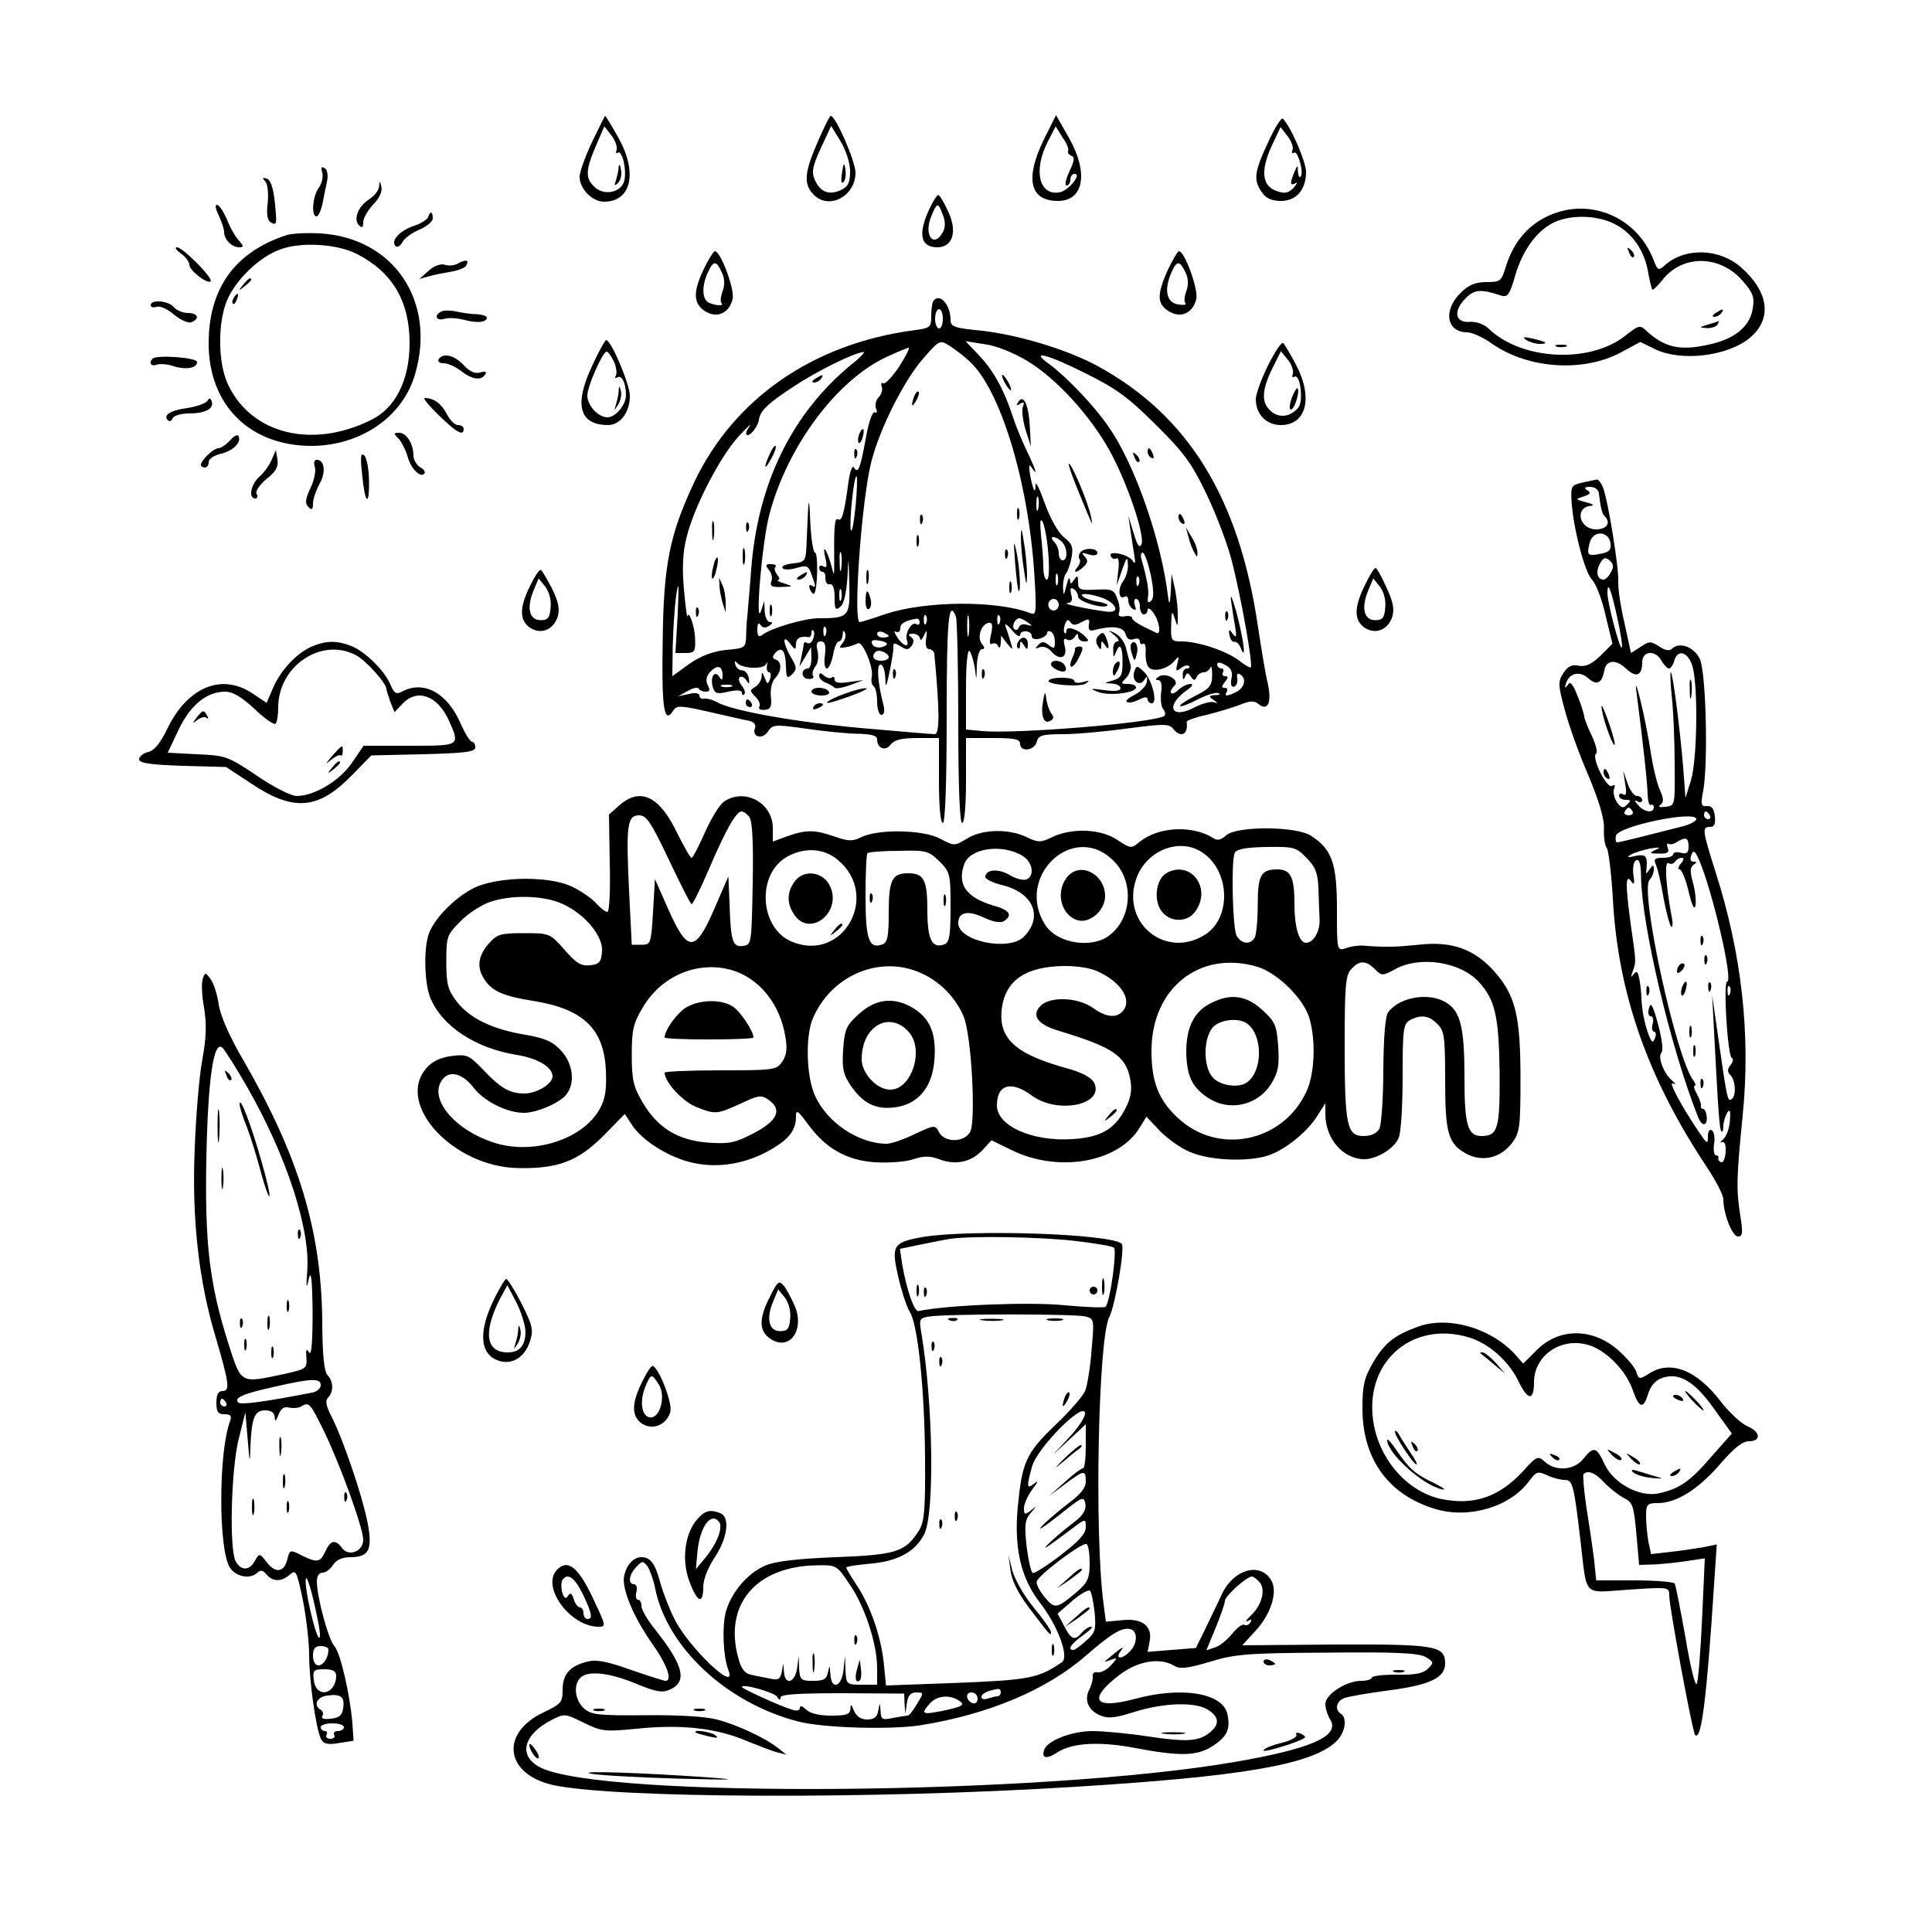 <?xml version="1.0" standalone="no"?>
<!DOCTYPE svg PUBLIC "-//W3C//DTD SVG 20010904//EN"
 "http://www.w3.org/TR/2001/REC-SVG-20010904/DTD/svg10.dtd">
<svg version="1.0" xmlns="http://www.w3.org/2000/svg"
 width="500pt" height="500pt" viewBox="0 0 500 500"
 preserveAspectRatio="xMidYMid meet">

<g transform="translate(0,500) scale(0.1,-0.1)"
fill="#000000" stroke="none">
<path d="M1532 4632 c-18 -38 -32 -78 -32 -89 0 -32 33 -65 63 -65 72 0 88 77
36 168 -17 30 -31 54 -33 54 -1 0 -16 -31 -34 -68z m64 -19 c-3 -8 -2 -12 3
-8 12 7 24 -49 16 -75 -9 -28 -51 -37 -75 -15 -26 23 -25 44 2 107 l22 51 18
-23 c10 -13 16 -30 14 -37z"/>
<path d="M1601 4568 c0 -9 -4 -25 -7 -35 -5 -14 -4 -15 5 -7 7 7 11 22 8 35
-2 13 -5 16 -6 7z"/>
<path d="M2118 4637 c-37 -84 -39 -114 -12 -141 39 -40 108 -4 108 57 0 29
-51 147 -64 147 -3 0 -17 -29 -32 -63z m82 -80 c0 -30 -5 -40 -24 -49 -31 -14
-53 -5 -67 26 -9 20 -7 34 15 82 l27 58 24 -39 c14 -23 25 -56 25 -78z"/>
<path d="M2179 4552 c-3 -20 -2 -29 4 -23 5 5 7 19 5 32 -3 20 -5 19 -9 -9z"/>
<path d="M2701 4638 c-49 -101 -36 -158 37 -158 67 0 80 73 28 164 l-33 58
-32 -64z m63 -29 c-2 -4 2 -9 8 -12 10 -3 9 -12 -4 -40 -10 -21 -13 -37 -8
-37 6 0 10 7 10 15 0 8 5 15 11 15 20 0 -17 -45 -40 -48 -52 -8 -67 57 -30
130 l21 41 18 -29 c11 -15 17 -31 14 -35z"/>
<path d="M3282 4632 c-36 -77 -39 -98 -16 -130 10 -15 25 -22 49 -22 40 0 65
29 65 75 0 26 -38 115 -60 138 -3 4 -21 -23 -38 -61z m63 -20 c-3 -7 -1 -11 4
-7 10 6 26 -53 17 -62 -3 -4 -6 2 -7 13 0 18 -1 18 -9 -1 -12 -29 -12 -37 3
-29 6 4 4 -1 -5 -12 -14 -14 -23 -16 -45 -8 -37 13 -41 53 -12 116 l23 49 18
-23 c10 -13 16 -29 13 -36z"/>
<path d="M834 4553 c3 -10 -1 -28 -9 -39 -16 -21 -20 -74 -6 -74 5 0 11 14 15
30 3 17 9 43 12 59 4 17 1 32 -6 36 -9 5 -10 2 -6 -12z"/>
<path d="M686 4531 c7 -7 9 -31 7 -55 -4 -28 -1 -46 7 -51 17 -10 17 -6 11 54
-4 36 -11 56 -21 59 -11 3 -12 2 -4 -7z"/>
<path d="M981 4518 c0 -10 -12 -25 -26 -34 -29 -19 -41 -52 -26 -67 8 -8 11
-6 11 8 0 10 12 31 26 46 16 16 24 34 21 46 -4 16 -5 16 -6 1z"/>
<path d="M2401 4450 c-25 -59 -17 -90 25 -90 39 0 52 40 29 90 -10 23 -22 43
-26 45 -3 3 -16 -18 -28 -45z m39 -6 c7 -17 7 -32 0 -45 -24 -43 -50 -7 -30
41 15 37 18 37 30 4z"/>
<path d="M566 4443 c7 -16 14 -35 14 -43 0 -20 20 -40 39 -40 12 0 12 3 -1 18
-9 9 -23 34 -31 55 -9 20 -20 37 -26 37 -5 0 -3 -12 5 -27z"/>
<path d="M4002 4439 c-51 -25 -85 -68 -104 -126 -12 -41 -15 -43 -51 -43 -29
0 -46 -7 -68 -29 -45 -45 -35 -101 18 -101 12 0 42 -13 65 -30 94 -65 236 -74
333 -22 l50 27 37 -18 c68 -34 190 -19 247 29 58 49 49 118 -23 182 -57 50
-146 52 -198 5 -16 -14 -18 -13 -28 13 -44 115 -170 166 -278 113z m177 -19
c46 -23 78 -70 87 -128 4 -23 9 -42 11 -42 2 0 16 13 29 30 53 62 147 59 204
-7 27 -31 31 -42 26 -72 -7 -44 -43 -75 -102 -90 -80 -20 -122 -13 -170 30
-20 19 -21 19 -58 -10 -91 -72 -267 -64 -353 18 -12 12 -32 19 -49 18 -38 -3
-44 27 -12 60 23 24 39 26 93 8 17 -5 22 2 37 54 20 67 58 117 103 137 44 19
110 17 154 -6z"/>
<path d="M4216 4347 c3 -10 9 -15 12 -12 3 3 0 11 -7 18 -10 9 -11 8 -5 -6z"/>
<path d="M4440 4190 c-9 -6 -10 -10 -3 -10 6 0 15 5 18 10 8 12 4 12 -15 0z"/>
<path d="M4420 4160 c-23 -7 -23 -8 -3 -9 12 -1 25 4 28 9 3 6 5 10 3 9 -2 -1
-14 -5 -28 -9z"/>
<path d="M3950 4120 c8 -5 24 -10 34 -10 26 0 18 6 -19 14 -22 5 -26 4 -15 -4z"/>
<path d="M4028 4103 c6 -2 18 -2 25 0 6 3 1 5 -13 5 -14 0 -19 -2 -12 -5z"/>
<path d="M1108 4438 c-2 -6 -19 -17 -38 -23 -36 -12 -60 -39 -46 -52 4 -4 12
0 18 11 5 10 25 24 44 32 19 8 34 21 34 29 0 18 -7 20 -12 3z"/>
<path d="M740 4391 c-133 -44 -200 -138 -200 -280 0 -160 107 -265 267 -265
127 1 235 75 267 185 56 189 -55 354 -246 365 -35 2 -74 0 -88 -5z m185 -49
c91 -47 135 -122 135 -230 0 -95 -36 -168 -100 -199 -151 -75 -308 -37 -369
90 -28 57 -28 165 -2 223 24 53 83 109 135 128 54 21 150 15 201 -12z"/>
<path d="M629 4263 c-13 -16 -12 -17 4 -4 9 7 17 15 17 17 0 8 -8 3 -21 -13z"/>
<path d="M605 4229 c-4 -6 -5 -12 -2 -15 2 -3 7 2 10 11 7 17 1 20 -8 4z"/>
<path d="M468 4344 c12 -8 22 -22 22 -29 0 -15 47 -51 55 -43 8 7 -72 88 -87
88 -7 0 -2 -7 10 -16z"/>
<path d="M1822 4305 c-29 -60 -28 -90 2 -110 31 -20 63 -6 72 31 6 25 -31 124
-46 124 -3 0 -16 -20 -28 -45z m46 -10 c8 -16 8 -33 2 -49 -5 -13 -6 -27 -3
-30 8 -8 -11 -8 -31 0 -19 7 -21 43 -4 79 14 31 22 32 36 0z"/>
<path d="M3022 4301 c-28 -63 -28 -87 2 -106 31 -20 63 -6 72 31 6 24 -30 124
-45 124 -3 0 -16 -22 -29 -49z m46 -6 c8 -16 8 -33 2 -49 -5 -13 -6 -27 -2
-31 4 -4 -4 -5 -18 -3 -30 4 -38 35 -20 79 15 36 23 36 38 4z"/>
<path d="M1187 4319 c-9 -6 -26 -8 -36 -4 -11 3 -28 -3 -42 -16 l-24 -21 25 7
c14 4 40 9 58 12 18 3 35 10 38 15 9 14 1 18 -19 7z"/>
<path d="M2417 4223 c-4 -3 -7 -21 -7 -39 0 -32 -2 -33 -47 -39 -259 -35 -462
-176 -565 -390 -65 -138 -81 -215 -83 -418 -3 -173 4 -214 28 -175 9 13 19 12
91 -4 44 -10 91 -21 103 -23 14 -3 20 -10 17 -19 -9 -23 18 -31 33 -10 12 19
17 20 100 8 49 -7 109 -13 136 -13 34 -1 47 -5 47 -15 0 -23 22 -31 35 -13 9
12 28 17 69 17 l56 0 0 -110 c0 -67 4 -110 10 -110 6 0 10 98 10 275 0 249 5
308 24 259 3 -9 6 -132 6 -275 0 -166 4 -259 10 -259 6 0 10 43 10 110 l0 110
70 0 c56 0 70 -3 70 -15 0 -22 37 -18 43 5 4 17 14 20 69 20 34 0 110 7 168
15 91 12 106 12 116 -1 20 -25 40 -15 35 18 0 3 23 12 52 18 29 7 67 19 86 26
26 11 37 11 48 2 24 -20 35 4 24 53 -6 24 -17 92 -26 151 -49 330 -180 543
-415 671 -79 43 -209 82 -307 92 -63 6 -73 10 -73 27 0 38 -26 69 -43 51z m23
-48 c0 -14 -4 -25 -10 -25 -5 0 -10 11 -10 25 0 14 5 25 10 25 6 0 10 -11 10
-25z m68 -109 c81 -73 154 -313 169 -555 6 -95 5 -104 -10 -98 -88 34 -272 32
-375 -2 -34 -12 -64 -21 -67 -21 -18 0 5 318 30 415 22 87 86 213 135 268 42
48 42 48 69 31 14 -9 36 -26 49 -38z m152 -1 c74 -45 160 -139 211 -230 45
-81 93 -221 83 -244 -5 -11 -11 -2 -20 29 l-14 45 6 -40 c3 -22 8 -51 10 -65
3 -18 2 -21 -5 -11 -11 17 -66 28 -56 11 3 -6 10 -8 15 -5 5 3 7 -12 4 -32
l-4 -38 14 40 c12 34 14 36 15 14 1 -14 -5 -34 -13 -44 -14 -20 -11 -49 5 -39
5 3 9 -2 9 -10 0 -8 5 -18 12 -22 8 -5 9 -2 5 9 -3 10 -2 17 3 17 6 0 10 -9
10 -20 0 -11 5 -20 10 -20 6 0 10 5 10 12 0 6 7 3 15 -8 15 -20 21 -58 8 -52
-49 23 -63 32 -63 39 0 4 -9 6 -19 4 -13 -2 -18 1 -15 9 3 7 1 24 -5 38 -8 22
-14 24 -55 22 -41 -2 -46 0 -46 19 0 18 -2 19 -10 7 -9 -13 -10 -13 -11 0 -1
8 -5 2 -9 -15 -7 -28 -8 -29 -9 -4 0 14 3 29 8 35 4 5 11 23 14 41 5 26 2 36
-19 52 -15 12 -35 47 -50 88 -13 37 -24 59 -24 49 0 -27 -6 -17 -14 24 -4 25
-3 31 4 20 17 -26 11 -6 -14 46 -13 27 -29 67 -36 89 -21 65 -50 118 -87 156
l-34 36 51 -8 c29 -4 76 -23 110 -44z m-333 -14 c-18 -26 -36 -46 -41 -43 -5
3 -7 -1 -4 -9 3 -8 -1 -20 -8 -27 -7 -7 -10 -20 -7 -29 4 -9 2 -14 -3 -10 -6
3 -16 -25 -23 -66 -15 -81 -20 -94 -31 -77 -4 7 -10 -9 -14 -36 -11 -83 -17
-104 -27 -98 -9 5 -11 -18 -10 -106 0 -43 0 -44 -8 -12 -5 18 -12 36 -16 40
-3 4 -3 -6 1 -22 5 -21 4 -27 -5 -22 -6 4 -11 2 -11 -3 0 -6 4 -11 9 -11 5 0
8 -8 7 -17 0 -10 5 -17 12 -15 8 1 12 -11 12 -34 0 -31 2 -35 15 -24 9 7 15
35 18 73 3 61 3 61 5 -14 2 -85 -1 -89 -79 -89 -37 0 -125 -26 -146 -43 -10
-7 -13 -3 -13 14 0 15 3 19 8 12 5 -8 13 -9 22 -3 10 7 11 10 3 10 -7 0 -13
12 -14 28 l-1 27 -8 -25 c-17 -51 2 177 21 248 46 176 174 348 303 408 28 13
54 24 58 24 3 0 -8 -22 -25 -49z m-122 7 c-155 -127 -244 -308 -261 -532 -3
-44 -8 -94 -9 -111 -2 -16 -4 -44 -4 -61 -1 -30 -3 -32 -52 -36 -35 -4 -64
-15 -95 -36 l-44 -32 1 78 c1 42 5 102 9 132 7 41 7 29 4 -47 l-6 -103 26 0
c23 0 26 4 25 33 0 33 -16 80 -20 62 -1 -5 -5 26 -9 70 -5 55 -3 97 7 135 19
78 86 207 134 260 23 25 36 37 29 27 -7 -9 -11 -20 -8 -22 7 -7 29 20 32 38 3
24 23 43 92 88 59 39 154 86 179 88 5 1 -8 -14 -30 -31z m606 -25 c77 -38 110
-62 180 -132 73 -72 94 -101 132 -181 25 -52 56 -133 67 -180 23 -92 53 -260
47 -267 -2 -2 -16 6 -31 18 -31 24 -105 49 -148 49 -27 0 -28 2 -27 43 1 36 2
38 9 17 8 -24 8 -24 8 5 1 17 -3 48 -7 70 l-9 40 -2 -45 c-2 -34 -4 -38 -7
-15 -17 145 -86 343 -153 439 -38 56 -110 131 -155 164 -53 38 -3 25 96 -25z
m-597 -345 c-4 -40 -9 -67 -12 -60 -5 17 8 145 15 139 2 -3 1 -38 -3 -79z
m473 -5 c-3 -10 -5 -4 -5 12 0 17 2 24 5 18 2 -7 2 -21 0 -30z m26 -115 c3
-40 2 -68 -4 -68 -5 0 -9 15 -9 34 0 18 -3 55 -6 82 -3 33 -2 44 4 34 5 -8 12
-45 15 -82z m35 30 c15 -15 16 -48 2 -48 -5 0 -10 8 -10 18 0 10 -5 23 -12 30
-7 7 -8 12 -2 12 6 0 15 -5 22 -12z m-571 -70 c-2 -13 -4 -5 -4 17 -1 22 1 32
4 23 2 -10 2 -28 0 -40z m801 -15 c8 -41 9 -60 1 -68 -8 -7 -10 -4 -8 10 3 18
-3 49 -17 98 -3 9 -1 17 3 17 5 0 14 -26 21 -57z m-241 -25 c-3 -7 -5 -2 -5
12 0 14 2 19 5 13 2 -7 2 -19 0 -25z m210 0 c-3 -8 -6 -5 -6 6 -1 11 2 17 5
13 3 -3 4 -12 1 -19z m-770 -40 c-3 -7 -5 -2 -5 12 0 14 2 19 5 13 2 -7 2 -19
0 -25z m613 8 c0 -13 67 -33 76 -23 3 3 -11 8 -31 11 -19 4 -35 11 -35 16 0 5
19 3 43 -4 43 -12 61 -43 22 -39 -48 6 -119 21 -103 22 11 1 15 7 10 23 -3 14
-2 19 6 14 7 -4 12 -13 12 -20z m-50 -21 c0 -8 -6 -15 -13 -15 -8 0 -14 7 -14
15 0 8 6 15 14 15 7 0 13 -7 13 -15z m-233 -77 c-2 -13 -4 -3 -4 22 0 25 2 35
4 23 2 -13 2 -33 0 -45z m-110 30 c-3 -8 -6 -5 -6 6 -1 11 2 17 5 13 3 -3 4
-12 1 -19z m190 0 c-3 -8 -6 -5 -6 6 -1 11 2 17 5 13 3 -3 4 -12 1 -19z m-207
1 c0 -5 -4 -8 -9 -4 -12 7 -30 -25 -24 -42 8 -21 -11 -15 -25 8 -8 12 -9 18
-3 14 6 -3 11 1 11 9 0 13 13 20 43 25 4 0 7 -4 7 -10z m280 0 c13 -9 13 -10
-2 -6 -9 3 -19 1 -21 -6 -2 -7 -8 -9 -12 -5 -8 7 2 28 13 28 4 0 14 -5 22 -11z
m139 1 c19 10 22 9 19 -7 -2 -12 2 -17 12 -14 49 13 78 9 83 -10 3 -12 11 -17
21 -13 9 3 16 1 16 -6 0 -6 4 -9 8 -6 5 3 8 -7 7 -22 -1 -15 2 -32 7 -38 11
-15 49 -6 67 15 12 14 13 14 8 -7 -5 -19 -3 -21 9 -11 8 6 17 9 21 5 3 -3 1
-6 -5 -6 -7 0 -12 -8 -11 -17 0 -13 2 -14 6 -4 5 11 7 11 15 0 7 -11 11 -11
15 -1 2 6 11 12 18 12 7 0 15 6 18 13 2 6 4 -2 4 -20 0 -27 -6 -35 -44 -54
-24 -12 -41 -24 -39 -26 2 -3 23 5 46 17 23 12 47 19 53 16 7 -2 3 -5 -8 -5
-17 -1 -18 -3 -5 -12 13 -9 13 -10 0 -6 -8 2 -30 -4 -49 -14 -61 -32 -76 5
-19 45 14 10 17 16 9 16 -8 0 -23 -7 -33 -17 -18 -16 -26 -5 -8 13 14 14 -23
35 -41 23 -9 -6 -10 -9 -2 -9 8 0 11 -12 8 -32 -2 -18 0 -38 6 -44 5 -7 6 -14
2 -17 -29 -18 -385 -47 -471 -39 l-42 4 0 106 c0 65 4 102 9 97 5 -6 11 -26
14 -45 4 -33 4 -33 5 8 1 23 7 42 13 42 8 0 8 4 0 14 -13 16 -2 50 17 54 10 2
12 -5 7 -29 -5 -20 -4 -29 3 -25 6 3 13 0 15 -6 3 -7 6 -4 7 7 l1 20 15 -20
c16 -19 16 -19 9 5 -4 14 -10 32 -13 40 -3 8 4 4 16 -10 12 -14 21 -20 22 -14
0 15 30 13 30 -2 0 -7 8 -10 20 -7 11 3 20 10 20 15 0 5 5 6 10 3 6 -3 10 -15
10 -27 0 -17 -2 -18 -15 -8 -13 10 -18 11 -28 1 -9 -10 -9 -11 4 -6 9 3 22 -1
29 -10 21 -25 43 -19 36 11 -5 18 -3 24 5 19 6 -4 15 -1 20 6 6 10 9 11 9 2 0
-7 7 -13 16 -13 13 0 13 2 2 13 -19 19 -48 28 -48 15 0 -6 -2 -9 -5 -6 -3 3
-2 13 1 22 5 13 9 14 14 6 6 -9 13 -9 29 0z m-662 -32 c-3 -8 -6 -5 -6 6 -1
11 2 17 5 13 3 -3 4 -12 1 -19z m-33 -12 c-3 -9 -10 -13 -15 -10 -5 3 -9 2 -9
-3 0 -4 -3 -19 -6 -33 l-5 -25 15 25 15 25 1 -27 c0 -16 -4 -28 -9 -28 -19 0
-18 -26 0 -27 11 -1 17 3 13 8 -3 5 0 16 6 24 7 8 9 26 6 40 -5 18 -2 25 8 25
11 0 14 -9 11 -35 -3 -19 -1 -35 5 -35 5 0 12 16 16 35 3 19 10 35 15 35 5 0
9 8 10 18 0 11 2 12 6 4 3 -7 0 -19 -7 -27 -10 -12 -8 -13 9 -10 12 2 25 7 31
10 12 8 42 -64 36 -87 -2 -10 0 -21 5 -24 5 -3 9 -21 9 -40 0 -19 5 -34 11
-34 7 0 9 9 6 23 -16 61 -19 107 -8 107 6 0 11 -15 12 -32 1 -30 2 -29 11 12
5 25 10 53 10 62 -1 15 2 16 19 5 16 -10 21 -9 29 3 6 9 5 17 -3 22 -8 5 -6 8
6 8 9 0 17 -6 18 -12 0 -7 5 -4 10 7 8 17 9 16 6 -7 -3 -17 0 -28 8 -28 6 0
12 -6 13 -12 14 -149 14 -208 1 -208 -8 0 -89 7 -181 15 -172 15 -341 45 -381
67 -12 7 -28 11 -34 10 -7 -2 -13 2 -13 8 0 6 -11 8 -27 4 l-28 -6 25 14 c14
8 27 10 28 6 2 -4 10 -8 18 -8 11 0 12 4 6 16 -6 12 -5 23 6 35 18 20 32 16
32 -9 0 -13 -2 -14 -9 -3 -12 18 -24 -3 -16 -28 5 -16 11 -18 40 -11 23 5 35
4 35 -3 0 -6 3 -7 6 -4 4 4 1 13 -6 22 -7 9 -10 19 -6 22 4 4 12 1 17 -7 8
-12 9 -11 7 5 -2 11 -10 20 -17 20 -8 0 -16 7 -18 15 -3 9 -1 11 4 5 13 -16
71 -18 76 -3 2 7 3 5 2 -4 -2 -10 1 -18 6 -18 4 0 5 -8 2 -17 -6 -15 -7 -15
-14 3 -6 16 -8 16 -8 2 -1 -9 -8 -21 -17 -26 -14 -8 -14 -10 1 -25 9 -9 14
-21 10 -26 -3 -6 3 -9 14 -8 15 1 19 8 16 34 -2 19 3 40 11 48 17 17 18 42 2
48 -10 4 -10 7 -1 18 17 17 26 5 27 -36 1 -30 3 -32 16 -20 13 13 12 19 -3 44
-21 36 -23 63 -2 35 13 -17 14 -17 15 -1 0 15 11 22 33 18 4 0 7 4 7 11 0 6 2
9 5 6 3 -3 3 -13 -1 -22z m196 8 c0 -2 -7 -4 -15 -4 -8 0 -15 4 -15 10 0 5 7
7 15 4 8 -4 15 -8 15 -10z m-5 -22 c-11 -11 -34 -10 -38 2 -4 9 3 11 19 8 14
-2 22 -7 19 -10z m5 -33 c0 -5 -9 -9 -20 -9 -19 0 -26 11 -14 23 8 8 34 -3 34
-14z m887 -55 c-3 -16 0 -23 7 -21 6 2 10 12 8 22 -2 10 1 14 7 10 17 -10 13
-33 -8 -45 -25 -13 -34 -13 -26 0 3 6 1 10 -6 10 -8 0 -8 4 1 15 9 11 9 15 1
15 -7 0 -9 5 -6 10 3 6 1 10 -4 10 -6 0 -11 5 -11 10 0 7 7 7 21 -1 15 -8 20
-18 16 -35z m-1294 -21 c-7 -2 -19 -2 -25 0 -7 3 -2 5 12 5 14 0 19 -2 13 -5z"/>
<path d="M2366 3975 c-9 -26 -7 -32 5 -12 6 10 9 21 6 23 -2 3 -7 -2 -11 -11z"/>
<path d="M2632 3670 c0 -14 2 -19 5 -12 2 6 2 18 0 25 -3 6 -5 1 -5 -13z"/>
<path d="M2381 3654 c0 -11 3 -14 6 -6 3 7 2 16 -1 19 -3 4 -6 -2 -5 -13z"/>
<path d="M2642 3610 c0 -19 3 -57 8 -85 6 -40 7 -43 8 -15 0 19 -3 58 -8 85
-6 40 -7 43 -8 15z"/>
<path d="M2372 3600 c0 -14 2 -19 5 -12 2 6 2 18 0 25 -3 6 -5 1 -5 -13z"/>
<path d="M2627 3545 c3 -38 7 -72 9 -74 7 -8 3 64 -6 104 -7 31 -7 24 -3 -30z"/>
<path d="M2601 3564 c0 -11 3 -14 6 -6 3 7 2 16 -1 19 -3 4 -6 -2 -5 -13z"/>
<path d="M2242 3505 c0 -16 2 -22 5 -12 2 9 2 23 0 30 -3 6 -5 -1 -5 -18z"/>
<path d="M2612 3480 c0 -14 2 -19 5 -12 2 6 2 18 0 25 -3 6 -5 1 -5 -13z"/>
<path d="M2240 3444 c0 -14 4 -23 9 -20 5 3 7 15 4 26 -7 28 -13 25 -13 -6z"/>
<path d="M2600 4010 c6 -11 13 -20 16 -20 2 0 0 9 -6 20 -6 11 -13 20 -16 20
-2 0 0 -9 6 -20z"/>
<path d="M2635 3959 c-6 -8 -4 -10 5 -4 10 6 12 4 7 -8 -3 -9 0 -35 7 -59 l14
-43 -3 53 c-3 56 -17 84 -30 61z"/>
<path d="M2787 3738 c42 -103 43 -106 36 -73 -7 34 -49 135 -57 135 -2 0 7
-28 21 -62z"/>
<path d="M2795 3569 c-4 -6 -4 -13 -1 -16 3 -3 1 -12 -5 -20 -15 -17 -2 -17
16 1 11 10 11 16 2 26 -10 10 -7 11 11 5 13 -4 22 -2 22 4 0 14 -37 14 -45 0z"/>
<path d="M2223 3875 c-3 -9 -3 -18 -1 -21 3 -3 8 4 11 16 6 23 -1 27 -10 5z"/>
<path d="M2211 3824 c0 -11 3 -14 6 -6 3 7 2 16 -1 19 -3 4 -6 -2 -5 -13z"/>
<path d="M2091 3675 c-1 -27 -3 -68 -4 -90 -2 -37 -4 -40 -35 -43 -18 -2 -30
-7 -27 -12 3 -5 19 -5 36 0 27 8 31 6 39 -16 12 -32 12 -37 0 -29 -6 3 -7 -1
-4 -10 4 -9 9 -14 11 -11 9 9 11 106 2 106 -4 0 -10 35 -12 78 -2 58 -4 65 -6
27z"/>
<path d="M1990 3525 c7 -8 10 -22 6 -30 -4 -12 2 -15 27 -14 30 1 31 1 7 9
-14 4 -21 8 -16 9 5 1 3 7 -3 14 -6 8 -8 17 -4 20 3 4 -2 7 -12 7 -14 0 -15
-3 -5 -15z"/>
<path d="M2070 3510 c-9 -6 -10 -10 -3 -10 6 0 15 5 18 10 8 12 4 12 -15 0z"/>
<path d="M1992 3420 c0 -14 2 -19 5 -12 2 6 2 18 0 25 -3 6 -5 1 -5 -13z"/>
<path d="M2110 4020 c-9 -6 -10 -10 -3 -10 6 0 15 5 18 10 8 12 4 12 -15 0z"/>
<path d="M1992 3825 c-17 -37 -14 -45 4 -12 9 16 14 31 11 33 -2 2 -9 -7 -15
-21z"/>
<path d="M1843 3625 c0 -22 2 -30 4 -17 2 12 2 30 0 40 -3 9 -5 -1 -4 -23z"/>
<path d="M1931 3634 c0 -11 3 -14 6 -6 3 7 2 16 -1 19 -3 4 -6 -2 -5 -13z"/>
<path d="M1922 3560 c0 -19 2 -27 5 -17 2 9 2 25 0 35 -3 9 -5 1 -5 -18z"/>
<path d="M1846 3534 c-4 -14 -5 -28 -3 -31 3 -2 8 8 11 23 4 14 5 28 3 31 -3
2 -8 -8 -11 -23z"/>
<path d="M1862 3485 c0 -11 4 -31 8 -45 l8 -25 0 25 c0 14 -3 34 -8 45 l-9 20
1 -20z"/>
<path d="M1801 3414 c0 -11 3 -14 6 -6 3 7 2 16 -1 19 -3 4 -6 -2 -5 -13z"/>
<path d="M2970 3831 c0 -6 4 -13 10 -16 6 -3 7 1 4 9 -7 18 -14 21 -14 7z"/>
<path d="M2936 3817 c3 -10 9 -15 12 -12 3 3 0 11 -7 18 -10 9 -11 8 -5 -6z"/>
<path d="M3050 3661 c0 -6 4 -13 10 -16 6 -3 7 1 4 9 -7 18 -14 21 -14 7z"/>
<path d="M3076 3610 c3 -14 10 -32 15 -40 7 -13 8 -13 8 0 0 8 -6 26 -15 40
l-15 25 7 -25z"/>
<path d="M3186 3445 c3 -22 8 -53 11 -70 4 -24 2 -27 -7 -15 -9 13 -11 12 -8
-4 2 -11 7 -18 13 -17 5 1 12 -6 16 -16 15 -38 8 20 -11 92 -11 39 -17 52 -14
30z"/>
<path d="M3171 3404 c0 -11 3 -14 6 -6 3 7 2 16 -1 19 -3 4 -6 -2 -5 -13z"/>
<path d="M2843 3355 c-7 -7 -8 -17 -2 -26 7 -12 9 -12 9 1 0 13 1 13 10 0 11
-17 12 -3 2 21 -6 13 -9 14 -19 4z"/>
<path d="M2884 3356 c11 -9 14 -16 8 -16 -7 0 -12 -10 -11 -22 0 -21 1 -21 8
-4 10 25 17 10 16 -33 0 -29 -5 -36 -25 -42 -24 -7 -24 -7 -2 -8 12 -1 22 -6
22 -12 0 -7 -15 -9 -42 -5 -36 5 -39 4 -18 -4 27 -12 100 -4 100 11 0 5 -9 9
-21 9 -19 0 -19 1 -4 16 8 9 13 24 11 33 -3 9 -8 28 -12 44 -3 15 -16 32 -28
38 -20 10 -20 10 -2 -5z"/>
<path d="M2635 3339 c-4 -6 -4 -13 -1 -16 3 -4 6 0 6 8 0 11 2 11 10 -1 8 -13
10 -12 10 3 0 19 -15 23 -25 6z"/>
<path d="M2927 3333 c-2 -5 -1 -17 3 -27 6 -19 7 -19 12 2 6 21 -6 40 -15 25z"/>
<path d="M2782 3321 c1 -3 -2 -14 -7 -24 -13 -30 2 -30 17 1 12 22 12 29 2 29
-7 0 -12 -3 -12 -6z"/>
<path d="M2720 3281 c0 -10 30 -24 37 -17 3 3 2 9 -2 15 -8 13 -35 15 -35 2z"/>
<path d="M2887 3283 c-4 -3 -7 -13 -7 -22 1 -13 3 -13 11 2 11 19 8 33 -4 20z"/>
<path d="M2936 3263 c-9 -23 12 -42 25 -23 8 12 9 11 7 -5 -2 -11 -17 -26 -33
-34 -16 -8 -24 -16 -18 -18 7 -3 21 1 32 7 14 7 21 7 21 0 0 -5 5 -10 11 -10
16 0 0 62 -21 82 -17 16 -19 16 -24 1z"/>
<path d="M2541 3254 c0 -11 3 -14 6 -6 3 7 2 16 -1 19 -3 4 -6 -2 -5 -13z"/>
<path d="M2714 3239 c-7 -11 80 -18 96 -8 11 8 10 9 -7 4 -13 -4 -23 -2 -23 3
0 10 -59 11 -66 1z"/>
<path d="M2699 3183 c-6 -37 3 -59 20 -48 8 4 9 11 2 18 -5 7 -11 23 -13 37
-3 23 -4 22 -9 -7z"/>
<path d="M2311 3254 c0 -11 3 -14 6 -6 3 7 2 16 -1 19 -3 4 -6 -2 -5 -13z"/>
<path d="M2120 3251 c0 -6 8 -15 18 -18 9 -4 19 -9 22 -13 3 -3 21 0 40 7 l35
13 -37 -5 c-26 -4 -38 -2 -38 6 0 7 -3 9 -7 6 -3 -4 -12 -2 -20 4 -9 9 -13 8
-13 0z"/>
<path d="M2100 3210 c0 -5 12 -10 26 -10 14 0 23 4 19 10 -3 6 -15 10 -26 10
-10 0 -19 -4 -19 -10z"/>
<path d="M2187 3205 c-43 -15 -65 -32 -27 -20 55 17 94 34 80 34 -8 0 -32 -6
-53 -14z"/>
<path d="M1930 3180 c0 -5 5 -10 11 -10 5 0 7 5 4 10 -3 6 -8 10 -11 10 -2 0
-4 -4 -4 -10z"/>
<path d="M2105 3170 c-3 -6 1 -7 9 -4 18 7 21 14 7 14 -6 0 -13 -4 -16 -10z"/>
<path d="M390 4210 c0 -5 7 -7 15 -4 8 3 28 -5 45 -20 17 -14 37 -23 45 -20
23 9 18 24 -9 24 -13 0 -29 7 -36 15 -14 17 -60 21 -60 5z"/>
<path d="M1143 4194 c-21 -9 -15 -26 7 -19 10 3 34 2 52 -3 33 -9 58 -6 58 6
0 4 -12 8 -27 9 -16 0 -39 4 -53 7 -14 3 -31 3 -37 0z"/>
<path d="M1531 4050 c-46 -99 -31 -150 43 -150 31 0 56 33 56 75 1 28 -48 144
-61 145 -3 0 -21 -32 -38 -70z m58 14 c6 -14 8 -30 5 -36 -4 -6 -2 -8 3 -5 12
8 23 -14 23 -46 0 -25 -27 -57 -48 -57 -24 0 -52 31 -52 56 0 25 40 114 50
114 4 0 12 -12 19 -26z"/>
<path d="M1601 3988 c0 -9 -4 -25 -7 -35 -5 -17 -5 -17 6 0 6 10 9 25 7 35 -4
15 -5 15 -6 0z"/>
<path d="M3282 4055 c-18 -36 -32 -76 -32 -88 0 -39 27 -67 65 -67 66 0 84 71
39 156 -14 27 -29 52 -33 56 -4 4 -21 -21 -39 -57z m64 -22 c-3 -8 -2 -11 4
-8 15 9 24 -63 10 -80 -20 -24 -50 -28 -71 -9 -25 22 -24 53 3 109 l23 46 18
-22 c10 -12 15 -29 13 -36z"/>
<path d="M3343 3970 c-6 -17 -7 -30 -2 -30 9 0 24 48 17 55 -2 2 -9 -9 -15
-25z"/>
<path d="M395 4072 c-11 -11 -4 -21 10 -16 8 3 27 2 42 -3 33 -11 63 -6 63 10
0 12 -104 19 -115 9z"/>
<path d="M1135 4070 c-3 -5 2 -10 13 -10 11 0 31 -9 45 -20 28 -22 52 -26 63
-9 4 7 0 9 -13 5 -13 -4 -27 2 -43 19 -24 26 -54 33 -65 15z"/>
<path d="M537 3963 c-4 -7 -28 -15 -52 -19 -45 -6 -64 -19 -50 -32 4 -4 10 -1
12 6 3 6 21 12 41 12 43 0 66 12 60 31 -3 9 -6 10 -11 2z"/>
<path d="M1136 3925 c45 -44 64 -55 64 -35 0 6 -7 10 -15 10 -8 0 -21 13 -29
29 -14 27 -34 41 -57 41 -5 0 11 -20 37 -45z"/>
<path d="M596 3861 c-11 -12 -24 -21 -31 -21 -12 0 -45 -31 -45 -43 0 -4 5 -7
10 -7 6 0 10 6 10 14 0 8 13 17 29 21 32 7 55 28 49 45 -2 7 -11 3 -22 -9z"/>
<path d="M1033 3863 c8 -10 18 -30 22 -45 8 -30 32 -55 43 -44 4 4 -1 12 -11
17 -9 6 -17 19 -17 30 0 30 -18 59 -37 59 -15 0 -15 -2 0 -17z"/>
<path d="M703 3810 c-6 -14 -20 -34 -32 -44 -22 -20 -29 -56 -10 -56 5 0 7 5
3 12 -4 6 7 22 25 38 25 19 32 32 29 51 l-4 24 -11 -25z"/>
<path d="M937 3774 c7 -77 19 -89 18 -19 0 30 -6 60 -12 66 -9 9 -11 -2 -6
-47z"/>
<path d="M815 3791 c3 -10 -2 -35 -12 -55 -13 -28 -14 -39 -5 -48 9 -9 12 -7
12 9 0 12 8 34 17 51 17 29 13 62 -7 62 -7 0 -9 -8 -5 -19z"/>
<path d="M4095 3751 c-28 -6 -30 -10 -28 -46 4 -70 34 -186 53 -205 10 -10 26
-51 35 -92 l18 -74 -31 -31 c-23 -22 -38 -29 -56 -26 -18 4 -28 -1 -40 -19
-14 -21 -14 -30 3 -93 10 -39 37 -115 61 -170 28 -67 42 -113 41 -139 -1 -21
2 -43 7 -50 5 -6 12 -65 16 -131 13 -245 90 -465 243 -695 24 -36 43 -73 43
-84 0 -37 23 -96 38 -96 12 0 13 9 6 53 -11 70 -10 98 6 260 21 209 -2 418
-71 633 -33 105 -35 114 -13 114 11 0 14 8 12 28 -2 18 -8 27 -20 26 -16 -2
-17 4 -10 40 13 74 7 308 -9 341 -15 31 -53 45 -72 26 -6 -6 -17 -5 -33 6 -22
14 -26 14 -48 -1 l-25 -16 -17 78 c-10 42 -17 91 -16 107 2 34 -26 208 -39
242 -5 13 -12 22 -16 22 -5 -1 -21 -4 -38 -8z m43 -28 c4 -35 8 -53 15 -59 17
-17 5 -34 -22 -34 -45 0 -57 58 -13 61 9 1 4 5 -13 9 -29 8 -29 8 -7 15 18 6
20 10 10 16 -9 6 -8 9 7 9 12 0 22 -7 23 -17z m30 -129 c2 -17 -3 -23 -25 -27
-35 -7 -37 -4 -29 28 8 33 49 32 54 -1z m1 -75 c-5 -10 -14 -19 -19 -19 -16 0
-21 19 -10 40 9 17 14 19 25 10 11 -9 12 -17 4 -31z m16 -115 c9 -41 15 -78
12 -80 -5 -5 -37 116 -37 141 0 33 9 12 25 -61z m115 -114 c6 -11 15 -20 19
-20 5 0 11 9 14 20 8 30 34 24 46 -11 16 -45 14 -244 -3 -299 l-14 -45 -6 80
c-9 106 -27 245 -32 245 -2 0 -1 -30 3 -67 4 -38 7 -115 7 -173 1 -105 1 -105
-24 -108 -15 -2 -20 0 -13 5 9 7 9 15 -1 38 -8 17 -19 64 -25 105 -12 79 -44
210 -36 150 17 -131 29 -240 29 -267 1 -17 4 -29 9 -26 4 2 7 -1 7 -6 0 -17
-26 -13 -41 6 -10 11 -10 14 -1 9 6 -4 12 -2 12 3 0 6 -6 11 -14 11 -7 0 -18
15 -24 33 l-11 32 5 -34 c4 -23 3 -31 -5 -27 -6 4 -11 2 -11 -3 0 -6 8 -11 17
-11 14 0 15 -2 4 -12 -10 -11 -15 -9 -26 5 -7 11 -11 26 -8 35 4 10 2 13 -5 8
-14 -8 -55 76 -41 84 4 3 -1 23 -11 45 -11 22 -19 44 -20 50 0 5 -7 29 -17 53
-12 31 -19 40 -25 30 -8 -10 -9 -10 -6 1 8 29 35 36 58 16 22 -20 36 -14 42
20 5 27 29 30 56 5 26 -25 42 -19 42 16 0 30 34 33 50 4z m-75 -390 c3 -5 -1
-10 -10 -10 -9 0 -13 5 -10 10 3 6 8 10 10 10 2 0 7 -4 10 -10z m200 -10 c3
-5 1 -10 -4 -10 -6 0 -11 5 -11 10 0 6 2 10 4 10 3 0 8 -4 11 -10z m-35 -10
c0 -5 -17 -14 -37 -19 -98 -25 -161 -41 -168 -41 -3 0 -5 8 -3 17 5 25 208 67
208 43z m-20 -71 c0 -16 -5 -20 -20 -16 -11 3 -20 1 -20 -4 0 -5 -12 -9 -26
-9 -21 0 -25 -3 -19 -17 5 -10 14 -49 20 -86 7 -37 16 -71 20 -75 4 -4 5 9 1
27 -15 81 -19 144 -8 137 6 -3 13 -2 17 4 3 5 11 10 17 10 7 0 6 -6 -2 -15 -7
-8 -8 -15 -3 -15 5 0 16 -26 23 -57 9 -37 15 -50 18 -36 2 12 -1 39 -7 60 -8
28 -7 39 2 45 9 6 9 8 0 8 -8 0 -10 7 -6 17 6 14 9 12 20 -12 36 -84 89 -315
73 -315 -11 0 1 -194 12 -198 5 -2 3 -10 -3 -18 -9 -11 -9 -18 -1 -26 14 -14
16 -55 3 -63 -10 -6 -11 -3 -35 165 l-15 105 5 -95 c11 -211 14 -253 19 -258
3 -3 5 3 5 14 0 10 5 26 10 34 7 11 9 6 7 -20 -1 -19 -9 -41 -17 -48 -8 -8
-10 -11 -4 -8 7 3 11 -6 10 -24 -1 -17 -6 -29 -11 -28 -6 2 -9 6 -8 11 2 4 -1
7 -6 7 -5 0 -7 13 -5 29 3 16 0 32 -6 36 -6 3 -10 -3 -10 -17 0 -20 -2 -19
-23 12 -48 71 -81 134 -67 126 8 -4 7 -1 -2 7 -22 18 -39 62 -28 73 5 5 1 37
-9 73 -13 49 -19 59 -23 43 -4 -12 -2 -22 4 -22 6 0 8 -9 5 -20 -3 -11 -1 -20
4 -20 4 0 6 -7 2 -17 -5 -13 -8 -12 -16 8 -11 29 -18 67 -19 94 0 11 -2 33 -5
49 -4 22 -7 25 -15 15 -7 -10 -8 -9 -3 6 10 26 9 27 -4 118 -14 102 -15 137 0
117 8 -12 10 -8 6 17 -2 19 1 34 8 37 8 3 12 -12 12 -44 2 -126 77 -444 148
-622 10 -24 24 -23 22 2 -1 11 -5 20 -9 20 -4 0 -7 3 -6 8 1 4 -3 17 -10 30
-7 12 -10 22 -6 22 3 0 2 6 -3 13 -45 56 -140 494 -114 520 6 6 11 18 11 27 0
13 -2 13 -11 0 -9 -13 -10 -13 -8 0 3 35 -1 40 -28 35 -20 -5 -24 -4 -13 3 8
5 31 12 50 16 26 4 30 3 15 -3 -18 -9 -17 -10 9 -10 21 -1 27 3 22 15 -3 8 -2
13 2 10 4 -2 14 -1 22 5 23 14 30 11 30 -12z m107 -381 c-3 -8 -6 -5 -6 6 -1
11 2 17 5 13 3 -3 4 -12 1 -19z"/>
<path d="M4373 3215 c0 -22 2 -30 4 -17 2 12 2 30 0 40 -3 9 -5 -1 -4 -23z"/>
<path d="M4146 3161 c6 -35 33 -104 33 -86 0 6 -8 35 -19 65 -13 35 -18 43
-14 21z"/>
<path d="M4150 3001 c0 -6 4 -13 10 -16 6 -3 7 1 4 9 -7 18 -14 21 -14 7z"/>
<path d="M4401 2564 c0 -11 3 -14 6 -6 3 7 2 16 -1 19 -3 4 -6 -2 -5 -13z"/>
<path d="M4411 2514 c0 -11 3 -14 6 -6 3 7 2 16 -1 19 -3 4 -6 -2 -5 -13z"/>
<path d="M4347 2503 c-4 -3 -7 -11 -7 -17 0 -6 5 -5 12 2 6 6 9 14 7 17 -3 3
-9 2 -12 -2z"/>
<path d="M4353 2445 c-3 -9 -3 -18 -1 -21 3 -3 8 4 11 16 6 23 -1 27 -10 5z"/>
<path d="M4421 2444 c0 -11 3 -14 6 -6 3 7 2 16 -1 19 -3 4 -6 -2 -5 -13z"/>
<path d="M4261 2434 c0 -11 3 -14 6 -6 3 7 2 16 -1 19 -3 4 -6 -2 -5 -13z"/>
<path d="M4372 2330 c0 -14 2 -19 5 -12 2 6 2 18 0 25 -3 6 -5 1 -5 -13z"/>
<path d="M4382 2280 c0 -14 2 -19 5 -12 2 6 2 18 0 25 -3 6 -5 1 -5 -13z"/>
<path d="M4401 2194 c0 -11 3 -14 6 -6 3 7 2 16 -1 19 -3 4 -6 -2 -5 -13z"/>
<path d="M1372 3484 c-28 -56 -28 -89 -1 -108 28 -19 60 -7 72 27 6 20 3 38
-14 73 -13 25 -26 47 -29 49 -4 2 -16 -16 -28 -41z m53 -56 c-2 -27 -7 -33
-26 -33 -29 0 -37 32 -18 77 l13 31 17 -21 c10 -13 16 -35 14 -54z"/>
<path d="M3532 3485 c-28 -57 -28 -90 -1 -109 28 -19 60 -7 72 27 6 20 3 39
-15 77 -12 27 -25 50 -28 50 -4 0 -16 -20 -28 -45z m53 -57 c-2 -27 -7 -33
-26 -33 -29 0 -37 32 -18 77 l13 31 17 -21 c10 -13 16 -35 14 -54z"/>
<path d="M805 3326 c-39 -18 -80 -62 -99 -108 l-16 -37 -36 24 c-80 54 -169
17 -221 -91 -18 -37 -33 -56 -49 -60 -13 -3 -24 -12 -24 -19 0 -10 28 -14 113
-17 l112 -3 64 -42 c110 -74 174 -69 261 20 l51 52 134 3 c109 3 135 6 135 18
0 8 -4 14 -8 14 -5 0 -19 22 -31 50 -35 78 -95 110 -151 80 -15 -8 -20 -4 -30
19 -15 36 -67 87 -103 100 -37 14 -65 13 -102 -3z m115 -21 c26 -13 80 -73 80
-88 0 -3 5 -18 10 -33 l11 -27 20 21 c38 41 90 23 120 -41 30 -68 32 -67 -101
-67 l-119 0 -30 -44 c-32 -47 -98 -86 -143 -86 -15 0 -60 23 -104 53 -74 50
-81 52 -154 55 l-76 4 28 59 c31 65 73 99 121 99 19 0 43 -14 76 -45 26 -25
51 -42 54 -38 4 3 7 23 7 42 0 107 111 182 200 136z"/>
<path d="M509 3143 c-12 -16 -12 -17 2 -6 9 7 20 9 24 5 5 -4 5 -1 1 6 -9 16
-11 15 -27 -5z"/>
<path d="M859 3043 c-17 -20 -18 -23 -3 -10 11 9 23 15 26 12 2 -3 5 2 5 10 0
19 1 20 -28 -12z"/>
<path d="M859 3013 c-13 -16 -12 -17 4 -4 9 7 17 15 17 17 0 8 -8 3 -21 -13z"/>
<path d="M1603 2916 l-27 -24 2 -126 c2 -69 -1 -126 -6 -126 -5 0 -17 9 -28
21 -10 12 -37 31 -59 42 -53 29 -178 30 -247 4 -49 -19 -112 -79 -128 -123
-14 -37 -12 -130 4 -167 30 -73 117 -130 223 -147 56 -9 93 -32 93 -56 0 -19
-41 -44 -73 -44 -38 0 -62 14 -108 63 -36 37 -41 39 -81 34 -29 -4 -50 -14
-65 -32 -80 -93 70 -255 238 -258 103 -2 155 18 220 83 l56 57 19 -29 c28 -42
98 -85 160 -98 66 -14 138 -1 201 36 46 27 63 50 63 85 0 18 5 15 30 -19 46
-64 101 -95 175 -100 35 -2 79 1 99 8 28 9 43 9 69 -1 42 -15 82 -6 111 26
l22 24 51 -25 c121 -60 277 -33 332 57 l18 29 34 -36 c19 -20 54 -45 78 -55
54 -24 163 -27 212 -6 44 18 97 63 120 102 l19 30 0 -28 c0 -64 46 -117 101
-117 33 0 79 29 89 56 6 14 10 86 10 159 0 123 2 135 19 145 29 15 49 12 71
-10 18 -18 20 -33 20 -145 0 -139 8 -165 55 -191 42 -22 89 -11 119 29 19 26
21 42 21 165 0 163 -13 215 -66 276 -53 60 -111 81 -198 71 -60 -6 -85 -7
-146 -2 -11 0 -30 -2 -42 -7 -23 -7 -23 -7 -23 101 0 119 -13 155 -67 190 -38
25 -192 26 -220 1 -13 -12 -23 -14 -33 -7 -54 34 -142 30 -191 -10 -22 -18
-23 -17 -57 5 -42 29 -117 32 -168 8 -31 -15 -37 -15 -68 0 -47 22 -114 20
-153 -4 -33 -20 -33 -20 -71 0 -44 23 -160 25 -204 3 -22 -11 -33 -10 -68 2
-51 18 -74 18 -122 1 l-38 -14 0 35 c0 66 -74 105 -127 68 -11 -8 -33 -44 -49
-80 -16 -36 -31 -65 -34 -65 -4 0 -19 28 -36 61 -46 98 -96 123 -151 75z m336
-30 c8 -9 11 -64 9 -172 -3 -156 -3 -159 -25 -162 -27 -4 -32 12 -35 111 l-3
69 -35 -81 c-51 -118 -70 -118 -121 -3 l-34 77 -5 -85 c-5 -83 -6 -85 -30 -85
l-25 0 -7 140 c-8 169 -5 195 26 195 19 0 31 -18 77 -115 30 -63 56 -115 59
-115 3 0 23 40 44 89 43 101 71 151 85 151 5 0 14 -6 20 -14z m709 -102 c25
-16 30 -52 8 -60 -8 -3 -28 2 -44 12 -29 17 -62 14 -62 -6 0 -5 20 -15 45 -21
80 -20 105 -82 55 -133 -38 -39 -170 -12 -170 35 0 29 25 34 67 14 23 -11 42
-14 51 -9 24 16 15 29 -29 41 -69 21 -93 55 -73 108 16 41 100 52 152 19z
m234 -12 c53 -52 48 -147 -10 -192 -45 -36 -135 -22 -166 25 -82 125 72 272
176 167z m221 27 c80 -43 88 -174 14 -219 -101 -62 -215 31 -177 144 23 70
103 107 163 75z m278 -19 c23 -23 29 -38 31 -77 1 -26 2 -63 3 -81 2 -32 -16
-62 -35 -62 -18 0 -30 40 -30 102 0 68 -10 88 -44 88 -43 0 -51 -15 -51 -92 0
-40 -4 -79 -8 -85 -12 -19 -35 -16 -47 6 -10 20 -14 188 -5 213 4 10 27 15 81
16 72 1 78 0 105 -28z m-1212 -6 c110 -93 12 -266 -120 -211 -82 34 -92 171
-15 218 45 27 98 25 135 -7z m262 -3 c28 -28 29 -33 29 -119 0 -74 -3 -91 -16
-96 -32 -12 -44 13 -44 88 0 79 -9 96 -50 96 -41 0 -50 -17 -50 -101 0 -62 -3
-78 -16 -83 -35 -13 -44 12 -44 124 0 58 2 109 5 112 3 3 39 6 81 6 71 2 77 0
105 -27z m-976 -110 c59 -26 107 -85 103 -124 -2 -27 -8 -33 -31 -35 -22 -3
-36 5 -66 40 -38 43 -39 43 -106 43 -61 0 -69 -3 -91 -28 -28 -33 -31 -63 -8
-95 19 -28 50 -41 128 -53 126 -21 179 -72 184 -179 2 -50 -1 -73 -16 -100
-44 -80 -176 -121 -277 -86 -94 31 -158 104 -136 152 16 36 54 31 86 -10 27
-36 87 -66 131 -66 33 0 94 26 110 48 23 29 17 79 -13 112 -22 24 -41 33 -93
42 -86 14 -145 43 -178 86 -23 30 -27 45 -27 104 0 64 2 69 36 103 19 20 53
42 75 50 55 20 141 18 189 -4z m1799 -163 c53 -16 121 -84 135 -134 17 -59 13
-144 -8 -189 -61 -132 -230 -166 -334 -67 -49 46 -67 93 -67 172 0 163 125
262 274 218z m304 -6 c18 -18 20 -18 53 0 64 35 168 19 216 -33 42 -46 52 -88
54 -233 1 -146 -4 -166 -47 -166 -36 0 -44 29 -44 153 0 126 -10 168 -45 191
-44 29 -121 17 -152 -23 -8 -11 -12 -60 -13 -149 0 -73 -5 -142 -10 -153 -7
-12 -21 -19 -41 -19 -43 0 -49 26 -49 232 0 155 2 184 17 200 21 23 38 23 61
0z m-1666 -2 c73 -21 128 -89 141 -176 5 -28 2 -47 -9 -62 -14 -21 -22 -22
-160 -22 -79 0 -144 -3 -144 -6 0 -24 46 -74 80 -88 52 -21 55 -20 117 8 47
22 53 23 73 9 35 -25 22 -54 -40 -86 -48 -25 -63 -28 -118 -24 -78 6 -130 38
-169 104 -24 41 -28 59 -28 123 0 64 4 82 28 122 48 82 141 122 229 98z m493
-9 c49 -22 89 -64 109 -112 20 -48 32 -268 17 -298 -15 -28 -66 -29 -81 -1
-10 19 -11 19 -63 -5 -28 -14 -61 -25 -72 -25 -73 0 -155 55 -186 125 -22 48
-25 151 -6 198 48 114 176 167 282 118z m464 1 c50 -25 76 -64 62 -91 -15 -27
-45 -27 -83 1 -39 27 -110 30 -135 5 -25 -25 -7 -49 48 -65 139 -42 173 -65
184 -125 5 -26 2 -47 -11 -73 -28 -56 -64 -77 -138 -82 -104 -7 -196 34 -196
87 0 55 37 65 90 26 67 -50 191 -24 161 34 -8 13 -32 26 -69 36 -135 37 -180
78 -169 157 10 72 63 107 162 108 38 0 73 -6 94 -18z"/>
<path d="M2766 2735 c-35 -36 -24 -100 21 -116 32 -11 73 24 73 62 0 54 -59
88 -94 54z"/>
<path d="M3018 2740 c-25 -15 -33 -66 -14 -95 21 -33 69 -34 90 -3 43 61 -14
134 -76 98z"/>
<path d="M2056 2718 c-20 -28 -20 -57 0 -86 41 -59 124 8 92 75 -18 38 -69 44
-92 11z"/>
<path d="M2159 2593 c-13 -16 -12 -17 4 -4 9 7 17 15 17 17 0 8 -8 3 -21 -13z"/>
<path d="M2251 2674 c0 -11 3 -14 6 -6 3 7 2 16 -1 19 -3 4 -6 -2 -5 -13z"/>
<path d="M2442 2670 c0 -14 2 -19 5 -12 2 6 2 18 0 25 -3 6 -5 1 -5 -13z"/>
<path d="M3134 2404 c-43 -21 -64 -62 -64 -126 1 -62 15 -92 56 -119 56 -37
130 -20 165 38 17 28 20 46 17 95 -4 55 -8 64 -41 94 -41 38 -82 44 -133 18z
m92 -52 c43 -29 43 -125 0 -154 -21 -14 -66 -8 -86 12 -25 25 -27 95 -4 128
15 22 66 30 90 14z"/>
<path d="M1778 2394 c-23 -12 -58 -59 -58 -79 0 -3 52 -5 115 -5 63 0 115 2
115 5 0 16 -33 66 -52 79 -28 20 -84 20 -120 0z"/>
<path d="M2223 2376 c-33 -30 -37 -39 -41 -92 -3 -50 0 -64 20 -94 31 -45 64
-62 112 -56 61 7 98 51 104 120 6 69 -10 109 -53 136 -50 31 -98 26 -142 -14z
m130 -48 c39 -46 6 -148 -49 -148 -35 0 -74 42 -74 79 0 86 73 127 123 69z"/>
<path d="M2869 2113 c-13 -16 -12 -17 4 -4 9 7 17 15 17 17 0 8 -8 3 -21 -13z"/>
<path d="M525 2468 c-4 -10 -3 -44 3 -75 7 -44 6 -77 -4 -133 -8 -41 -17 -145
-20 -231 -8 -179 10 -344 54 -489 35 -120 38 -140 18 -140 -11 0 -16 -9 -16
-30 0 -24 4 -30 21 -30 15 0 19 -4 15 -16 -31 -80 -31 -335 -1 -381 16 -24 53
-31 71 -13 8 8 15 6 24 -5 16 -19 39 -19 60 0 16 14 18 9 34 -67 9 -46 16
-109 16 -141 0 -66 18 -194 31 -218 6 -12 17 -15 46 -10 l38 6 -3 45 c-6 74
-31 182 -46 199 -16 17 -46 128 -46 169 0 13 6 22 15 22 8 0 20 9 27 20 8 13
24 20 44 20 49 0 59 19 45 91 -14 70 -63 214 -93 273 -14 27 -17 41 -9 49 15
15 14 43 -2 59 -8 9 -13 54 -13 143 -3 231 -61 423 -203 669 -38 65 -61 118
-65 147 -4 26 -13 55 -21 65 -13 18 -14 18 -20 2z m115 -282 c101 -176 164
-368 155 -476 -3 -44 -2 -48 4 -20 6 25 9 1 10 -85 0 -79 -3 -115 -9 -105 -7
11 -9 8 -7 -14 2 -28 -1 -29 -58 -42 -114 -24 -110 -27 -144 79 -49 155 -61
257 -57 477 4 208 19 311 42 288 7 -7 36 -53 64 -102z m190 -771 c0 -8 -10
-17 -22 -19 -123 -24 -184 -32 -191 -26 -13 12 11 23 93 41 96 22 120 23 120
4z m-245 -45 c3 -5 1 -10 -4 -10 -6 0 -11 5 -11 10 0 6 2 10 4 10 3 0 8 -4 11
-10z m253 -73 c41 -84 102 -251 102 -282 0 -30 -38 -45 -55 -21 -17 23 -30 20
-43 -9 -13 -29 -22 -30 -62 -10 -29 15 -30 14 -36 -9 -8 -35 -30 -39 -53 -10
-19 25 -20 25 -31 5 -14 -26 -36 -27 -50 -2 -17 32 -12 233 7 314 l18 72 6
-70 c5 -63 6 -65 7 -20 3 76 11 95 38 95 16 0 24 -6 25 -17 0 -13 3 -12 10 6
6 16 15 22 28 18 10 -2 25 -1 32 4 19 11 22 7 57 -64z m-13 -503 c4 -22 4 -36
0 -32 -10 10 -35 118 -34 148 1 25 19 -36 34 -116z m25 -63 c0 -21 -13 -41
-26 -41 -8 0 -14 10 -14 25 0 18 5 25 20 25 11 0 20 -4 20 -9z m20 -68 c-1
-50 -53 -59 -58 -10 -3 24 0 27 27 27 23 0 31 -5 31 -17z m18 -84 c-2 -18 -10
-25 -32 -27 -17 -2 -26 0 -22 7 4 5 2 12 -4 16 -20 12 -10 34 18 37 34 5 45
-4 40 -33z m2 -49 c0 -5 -7 -10 -16 -10 -8 0 -12 -4 -9 -10 3 -5 -1 -10 -10
-10 -9 0 -13 5 -10 10 3 6 1 10 -4 10 -6 0 -11 5 -11 10 0 6 14 10 30 10 17 0
30 -4 30 -10z"/>
<path d="M586 2217 c3 -10 9 -15 12 -12 3 3 0 11 -7 18 -10 9 -11 8 -5 -6z"/>
<path d="M563 2085 c0 -38 2 -53 4 -32 2 20 2 52 0 70 -2 17 -4 1 -4 -38z"/>
<path d="M620 2143 c0 -7 8 -34 19 -60 10 -26 26 -78 36 -116 10 -37 20 -65
22 -63 3 3 -7 44 -21 93 -26 92 -55 167 -56 146z"/>
<path d="M573 1950 c0 -25 2 -35 4 -22 2 12 2 32 0 45 -2 12 -4 2 -4 -23z"/>
<path d="M771 1804 c0 -11 3 -14 6 -6 3 7 2 16 -1 19 -3 4 -6 -2 -5 -13z"/>
<path d="M742 1620 c0 -14 2 -19 5 -12 2 6 2 18 0 25 -3 6 -5 1 -5 -13z"/>
<path d="M692 1575 c0 -16 2 -22 5 -12 2 9 2 23 0 30 -3 6 -5 -1 -5 -18z"/>
<path d="M621 1574 c0 -11 3 -14 6 -6 3 7 2 16 -1 19 -3 4 -6 -2 -5 -13z"/>
<path d="M632 1520 c0 -14 2 -19 5 -12 2 6 2 18 0 25 -3 6 -5 1 -5 -13z"/>
<path d="M702 1500 c0 -14 2 -19 5 -12 2 6 2 18 0 25 -3 6 -5 1 -5 -13z"/>
<path d="M723 1255 c0 -22 2 -30 4 -17 2 12 2 30 0 40 -3 9 -5 -1 -4 -23z"/>
<path d="M732 1165 c0 -16 2 -22 5 -12 2 9 2 23 0 30 -3 6 -5 -1 -5 -18z"/>
<path d="M891 1124 c0 -11 3 -14 6 -6 3 7 2 16 -1 19 -3 4 -6 -2 -5 -13z"/>
<path d="M652 1100 c0 -19 2 -27 5 -17 2 9 2 25 0 35 -3 9 -5 1 -5 -18z"/>
<path d="M742 1100 c0 -14 2 -19 5 -12 2 6 2 18 0 25 -3 6 -5 1 -5 -13z"/>
<path d="M2390 1799 c-80 -14 -84 -22 -65 -105 9 -38 22 -78 30 -90 20 -31 38
-199 39 -379 1 -138 -2 -165 -17 -188 -35 -54 -59 -61 -216 -67 -100 -4 -157
-11 -181 -22 -44 -19 -84 -65 -100 -114 -12 -36 -9 -120 5 -156 25 -63 -101
56 -139 131 -13 25 -29 67 -36 91 -14 53 -26 70 -50 70 -21 0 -39 -20 -45 -50
-6 -32 25 -106 73 -174 39 -55 53 -96 34 -96 -4 0 -45 13 -91 29 -65 23 -89
27 -114 20 -44 -12 -61 -33 -61 -73 0 -31 -4 -36 -48 -57 -116 -54 -101 -162
25 -189 161 -34 814 -37 1337 -5 444 27 624 58 687 117 24 22 31 62 13 73 -16
10 -12 32 8 40 9 4 61 13 114 20 109 14 148 33 148 70 0 46 -25 50 -285 49
l-240 -2 32 35 c41 43 60 101 44 131 -27 51 -98 32 -129 -34 -7 -16 -26 -54
-40 -84 l-27 -55 -63 -5 -62 -5 5 26 c9 40 -19 62 -71 56 l-42 -4 -6 46 c-24
178 -14 689 15 743 15 29 41 180 32 189 -26 26 -388 38 -513 18z m388 -10 c53
-6 101 -14 105 -18 8 -8 -10 -141 -22 -153 -3 -3 -51 -1 -106 4 -85 9 -302 1
-378 -15 -11 -2 -30 53 -42 120 l-6 41 53 11 c29 6 64 13 78 15 55 8 226 5
318 -5z m31 -196 c23 -6 23 -8 16 -86 -3 -44 -11 -91 -16 -105 -5 -14 -41 -55
-79 -91 -75 -72 -85 -96 -96 -211 -10 -106 8 -183 56 -246 48 -61 78 -143 58
-156 -62 -42 -83 -46 -289 -54 l-166 -6 -6 60 c-8 70 -35 148 -72 203 -14 21
-25 40 -25 42 0 3 27 7 60 10 73 6 119 31 142 77 27 53 23 335 -7 517 -7 40
-6 42 21 46 47 7 377 7 403 0z m-41 -312 l-43 -46 43 40 42 39 0 -57 c0 -31
-3 -57 -7 -57 -5 0 -26 -16 -48 -36 l-40 -36 41 31 c50 37 54 38 54 7 0 -17
-14 -34 -48 -59 -26 -20 -56 -46 -67 -58 -11 -13 9 1 45 29 61 49 65 51 69 30
2 -16 -6 -30 -30 -48 -40 -30 -90 -76 -69 -63 8 5 34 24 58 42 42 32 42 32 42
9 0 -17 -17 -36 -64 -72 -35 -27 -68 -48 -73 -47 -4 0 -11 30 -16 67 -6 57 -5
70 10 88 17 19 17 20 1 7 -16 -12 -18 -11 -18 6 0 11 10 33 22 49 14 18 16 24
5 15 -20 -16 -21 -10 -6 44 13 47 131 167 137 139 2 -9 -16 -37 -40 -63z m52
-327 c0 -38 -5 -49 -31 -72 -54 -46 -59 -47 -85 -16 -13 16 -23 34 -21 41 3
16 119 103 129 97 5 -3 8 -25 8 -50z m-1125 -62 c29 -153 184 -299 370 -347
63 -17 240 -22 317 -10 175 28 326 91 428 180 68 59 96 76 118 68 17 -7 15
-38 -4 -57 -21 -22 -40 -20 -23 2 13 16 0 8 -41 -27 -3 -2 4 -1 14 3 19 7 19
6 1 -14 -10 -11 -25 -19 -34 -18 -9 2 -15 -3 -13 -10 1 -7 -3 -22 -8 -33 -15
-27 -5 -54 26 -68 21 -9 38 -8 91 9 78 24 160 26 191 4 27 -18 28 -36 5 -56
-29 -25 -60 -27 -161 -12 -52 8 -117 14 -145 14 -52 0 -115 -24 -124 -47 -9
-23 5 -27 32 -9 39 26 110 30 204 12 116 -22 161 -21 202 7 36 24 44 44 35 83
-14 53 -119 70 -240 37 -105 -28 -122 -1 -38 63 48 36 104 45 141 23 14 -9 34
-7 91 10 65 20 97 23 304 24 178 2 236 -1 255 -11 22 -13 22 -15 7 -30 -12
-13 -34 -17 -81 -16 -36 0 -65 -3 -65 -8 0 -4 -12 -8 -27 -8 -39 0 -93 -35
-93 -60 0 -11 6 -30 13 -41 25 -42 -50 -75 -248 -109 -498 -86 -1639 -95
-1797 -14 -58 30 -44 85 30 123 33 17 35 16 82 -7 46 -23 55 -24 137 -16 116
12 206 2 284 -31 35 -14 73 -29 84 -31 l20 -5 -20 16 c-32 26 -106 61 -160 75
-31 8 -103 12 -186 11 -120 -1 -138 1 -157 17 -24 21 -29 61 -10 80 19 19 73
14 143 -15 54 -22 69 -25 90 -15 45 21 33 64 -42 158 -18 23 -33 48 -33 58 0
9 -4 16 -9 16 -5 0 -7 9 -4 20 3 11 0 20 -6 20 -17 0 -13 26 6 45 15 16 17 16
29 1 6 -10 15 -34 19 -54z m503 9 c40 -57 72 -156 72 -217 l0 -44 -40 0 c-39
0 -40 1 -42 38 l-1 37 -4 -37 c-5 -45 -32 -53 -34 -10 -2 23 -2 24 -6 5 -4
-19 -11 -23 -39 -23 -31 0 -34 2 -36 33 l-1 32 -4 -32 c-5 -38 -32 -46 -34
-10 l-2 22 -4 -23 c-4 -18 -9 -21 -31 -16 -15 3 -37 7 -49 10 -15 3 -25 15
-32 42 -39 139 45 239 204 241 49 1 51 0 83 -48z m1062 4 c16 -19 6 -59 -23
-86 -12 -12 -16 -18 -8 -14 10 5 12 4 7 -4 -4 -6 -11 -9 -16 -6 -5 3 -19 -8
-32 -24 -13 -16 -33 -32 -45 -35 l-21 -7 24 58 c13 32 24 63 24 70 0 12 56 63
70 63 4 0 13 -7 20 -15z m-427 -79 c4 -44 1 -52 -22 -72 -14 -13 -29 -24 -33
-24 -17 0 -6 16 25 38 17 12 27 22 21 22 -7 0 -17 -7 -24 -15 -18 -22 -28 -19
-46 17 l-17 32 38 33 c21 18 42 30 46 26 4 -5 9 -30 12 -57z m-822 -217 c5 -9
9 -10 9 -2 0 8 45 11 160 11 l160 -1 1 -26 2 -26 4 28 c3 19 10 27 24 27 20 0
20 -1 2 -30 -9 -16 -20 -30 -24 -30 -4 0 -21 -3 -38 -6 -28 -6 -31 -4 -32 17
-2 24 -2 24 -6 2 -3 -17 -11 -23 -29 -23 -16 0 -28 8 -34 23 -7 17 -9 18 -9 5
-1 -15 -10 -18 -50 -18 -32 0 -55 6 -65 16 -10 9 -16 11 -16 4 0 -7 -8 -9 -22
-4 -30 9 -128 54 -128 58 0 10 84 -14 91 -25z m579 11 c0 -5 -4 -10 -9 -10 -5
0 -16 -3 -25 -6 -9 -3 -16 -1 -16 4 0 9 16 17 43 21 4 0 7 -3 7 -9z m-60 -16
c0 -9 -5 -14 -12 -12 -18 6 -21 28 -4 28 9 0 16 -7 16 -16z m-50 -4 c19 -12
14 -16 -42 -28 -52 -10 -56 -8 -31 20 17 19 49 23 73 8z"/>
<path d="M2852 1670 c0 -19 2 -27 5 -17 2 9 2 25 0 35 -3 9 -5 1 -5 -18z"/>
<path d="M2372 1660 c0 -14 2 -19 5 -12 2 6 2 18 0 25 -3 6 -5 1 -5 -13z"/>
<path d="M2391 1654 c0 -11 3 -14 6 -6 3 7 2 16 -1 19 -3 4 -6 -2 -5 -13z"/>
<path d="M2820 1660 c0 -5 5 -10 10 -10 6 0 10 5 10 10 0 6 -4 10 -10 10 -5 0
-10 -4 -10 -10z"/>
<path d="M2458 1583 c7 -3 16 -2 19 1 4 3 -2 6 -13 5 -11 0 -14 -3 -6 -6z"/>
<path d="M2543 1583 c15 -2 37 -2 50 0 12 2 0 4 -28 4 -27 0 -38 -2 -22 -4z"/>
<path d="M2713 1583 c9 -2 25 -2 35 0 9 3 1 5 -18 5 -19 0 -27 -2 -17 -5z"/>
<path d="M2411 1514 c0 -11 3 -14 6 -6 3 7 2 16 -1 19 -3 4 -6 -2 -5 -13z"/>
<path d="M2431 1474 c0 -11 3 -14 6 -6 3 7 2 16 -1 19 -3 4 -6 -2 -5 -13z"/>
<path d="M2756 1385 c-9 -26 -7 -32 5 -12 6 10 9 21 6 23 -2 3 -7 -2 -11 -11z"/>
<path d="M2471 1074 c0 -11 3 -14 6 -6 3 7 2 16 -1 19 -3 4 -6 -2 -5 -13z"/>
<path d="M2431 1054 c0 -11 3 -14 6 -6 3 7 2 16 -1 19 -3 4 -6 -2 -5 -13z"/>
<path d="M2615 937 c3 -26 19 -59 46 -95 57 -75 59 -78 59 -66 0 5 -20 34 -45
64 -25 30 -49 73 -55 95 l-10 40 5 -38z"/>
<path d="M2722 730 c0 -14 2 -19 5 -12 2 6 2 18 0 25 -3 6 -5 1 -5 -13z"/>
<path d="M2757 1228 c-31 -31 -31 -32 -2 -8 16 14 34 28 40 32 5 5 6 8 2 8 -4
0 -22 -15 -40 -32z"/>
<path d="M2763 914 l-28 -25 33 22 c17 13 32 24 32 26 0 8 -11 1 -37 -23z"/>
<path d="M3270 700 c0 -6 7 -10 15 -10 8 0 15 2 15 4 0 2 -7 6 -15 10 -8 3
-15 1 -15 -4z"/>
<path d="M3608 673 c6 -2 18 -2 25 0 6 3 1 5 -13 5 -14 0 -19 -2 -12 -5z"/>
<path d="M1538 573 c6 -2 18 -2 25 0 6 3 1 5 -13 5 -14 0 -19 -2 -12 -5z"/>
<path d="M1798 573 c6 -2 18 -2 25 0 6 3 1 5 -13 5 -14 0 -19 -2 -12 -5z"/>
<path d="M1801 516 c2 -2 18 -6 34 -10 22 -5 26 -4 15 4 -14 9 -59 15 -49 6z"/>
<path d="M3013 513 c15 -2 37 -2 50 0 12 2 0 4 -28 4 -27 0 -38 -2 -22 -4z"/>
<path d="M3355 510 c3 -5 -15 -15 -40 -21 -25 -6 -45 -15 -45 -19 0 -7 96 23
107 33 2 3 -3 7 -12 11 -9 3 -13 2 -10 -4z"/>
<path d="M1370 484 c0 -13 18 -39 24 -34 2 3 -2 14 -10 24 -8 11 -14 16 -14
10z"/>
<path d="M1528 410 c18 -4 120 -10 225 -13 145 -4 165 -3 82 3 -167 12 -344
18 -307 10z"/>
<path d="M2211 754 c0 -11 3 -14 6 -6 3 7 2 16 -1 19 -3 4 -6 -2 -5 -13z"/>
<path d="M2103 695 c0 -22 2 -30 4 -17 2 12 2 30 0 40 -3 9 -5 -1 -4 -23z"/>
<path d="M2218 680 c-7 -24 -3 -38 8 -28 3 4 4 17 2 30 l-3 23 -7 -25z"/>
<path d="M2783 814 l-28 -25 33 22 c17 13 32 24 32 26 0 8 -11 1 -37 -23z"/>
<path d="M1276 1632 c-36 -75 -34 -131 6 -150 37 -18 74 1 89 45 10 31 8 41
-21 99 -18 35 -36 64 -40 64 -3 0 -19 -26 -34 -58z m84 -77 c0 -37 -15 -55
-46 -55 -56 0 -64 50 -22 135 l21 39 23 -44 c13 -25 23 -59 24 -75z"/>
<path d="M1341 1558 c0 -9 -4 -25 -7 -35 -5 -17 -5 -17 6 0 6 10 9 25 7 35 -4
15 -5 15 -6 0z"/>
<path d="M1993 1645 c-30 -58 -29 -90 1 -110 50 -33 90 24 62 87 -8 18 -20 41
-27 50 -13 15 -16 13 -36 -27z m52 -57 c-2 -27 -7 -33 -26 -33 -29 0 -37 32
-18 77 l13 31 17 -21 c10 -13 16 -35 14 -54z"/>
<path d="M3668 1566 c-60 -22 -85 -42 -115 -93 -23 -40 -27 -59 -27 -118 0
-132 68 -225 191 -261 87 -25 193 7 241 74 18 24 22 25 46 14 15 -7 35 -12 45
-12 21 0 24 -11 41 -155 18 -152 4 -137 125 -129 105 7 105 7 105 -16 0 -28
60 -353 67 -360 16 -17 30 95 49 389 l7 104 -34 -7 c-18 -3 -56 -9 -84 -12
l-52 -6 -7 32 c-3 18 -6 48 -6 66 0 31 3 34 30 34 48 0 103 34 160 99 37 43
59 61 76 61 33 0 30 25 -4 39 -16 7 -46 35 -68 63 -63 83 -132 110 -188 72
-23 -14 -25 -14 -31 5 -3 11 -23 35 -45 55 -67 60 -155 61 -214 1 l-34 -34
-23 26 c-64 68 -174 98 -251 69z m133 -27 c53 -16 103 -61 129 -114 24 -50 40
-51 40 -2 0 68 68 116 138 97 46 -12 99 -65 117 -116 17 -49 28 -52 40 -12 7
22 19 36 37 42 43 15 84 -9 134 -80 l46 -64 -54 -61 c-55 -64 -82 -82 -136
-94 -49 -10 -116 26 -139 75 -21 46 -29 48 -55 15 -23 -30 -72 -34 -100 -8
-18 16 -21 15 -56 -24 -63 -68 -128 -90 -214 -72 -89 20 -163 107 -175 208
-18 150 104 253 248 210z m350 -375 c13 -14 36 -32 50 -40 25 -12 27 -20 34
-94 l7 -80 32 1 c17 0 55 4 84 8 l54 8 -7 -156 c-4 -86 -10 -162 -14 -169 -4
-6 -17 47 -29 120 -13 72 -25 135 -28 140 -3 4 -50 8 -104 8 l-99 0 -6 58 c-4
31 -13 92 -20 135 -6 42 -9 79 -7 82 11 11 30 4 53 -21z"/>
<path d="M3831 1498 c2 -2 18 -14 34 -28 l30 -25 -24 28 c-14 15 -29 27 -34
27 -6 0 -8 -1 -6 -2z"/>
<path d="M4380 1375 c13 -14 26 -25 28 -25 3 0 -5 11 -18 25 -13 14 -26 25
-28 25 -3 0 5 -11 18 -25z"/>
<path d="M4330 1386 c0 -2 7 -7 16 -10 8 -3 12 -2 9 4 -6 10 -25 14 -25 6z"/>
<path d="M3610 1295 c0 -12 48 -85 56 -85 3 0 -3 12 -14 28 -10 15 -24 36 -30
47 -6 11 -12 15 -12 10z"/>
<path d="M3590 1273 c0 -33 90 -115 140 -127 14 -3 8 2 -15 14 -53 25 -67 38
-99 84 -14 21 -26 35 -26 29z"/>
<path d="M3656 1257 c3 -10 9 -15 12 -12 3 3 0 11 -7 18 -10 9 -11 8 -5 -6z"/>
<path d="M4172 1234 c10 -10 20 -15 24 -12 3 4 -5 12 -18 18 -22 12 -22 12 -6
-6z"/>
<path d="M4017 1229 c7 -7 15 -10 18 -7 3 3 -2 9 -12 12 -14 6 -15 5 -6 -5z"/>
<path d="M4222 1224 c10 -10 20 -16 22 -13 3 3 -5 11 -17 18 -21 13 -21 12 -5
-5z"/>
<path d="M4226 1190 c6 -6 28 -13 50 -15 21 -2 30 -2 19 1 -11 3 -33 10 -50
15 -21 7 -26 6 -19 -1z"/>
<path d="M4330 1190 c-9 -6 -10 -10 -3 -10 6 0 15 5 18 10 8 12 4 12 -15 0z"/>
<path d="M1662 1424 c-28 -56 -28 -89 -1 -108 28 -19 65 -3 74 31 5 22 -27
107 -45 118 -4 2 -16 -16 -28 -41z m43 -7 c19 -30 3 -90 -24 -85 -21 4 -26 42
-11 79 15 35 16 35 35 6z"/>
<path d="M1801 1064 c-30 -38 -37 -106 -16 -159 20 -53 35 -58 35 -12 0 19 12
50 30 77 33 50 40 104 14 114 -28 11 -42 6 -63 -20z m62 -6 c6 -19 -10 -56
-38 -90 l-24 -29 4 45 c5 50 23 86 42 86 6 0 13 -6 16 -12z"/>
<path d="M1442 938 c-43 -43 33 -148 107 -148 19 0 19 3 -8 60 -42 93 -70 117
-99 88z m66 -63 c24 -50 27 -65 12 -65 -5 0 -10 7 -10 15 0 8 -4 15 -9 15 -5
0 -13 10 -16 21 -5 16 -9 18 -15 9 -6 -9 -10 -7 -15 9 -3 11 -3 25 0 31 13 21
32 8 53 -35z"/>
</g>
</svg>
